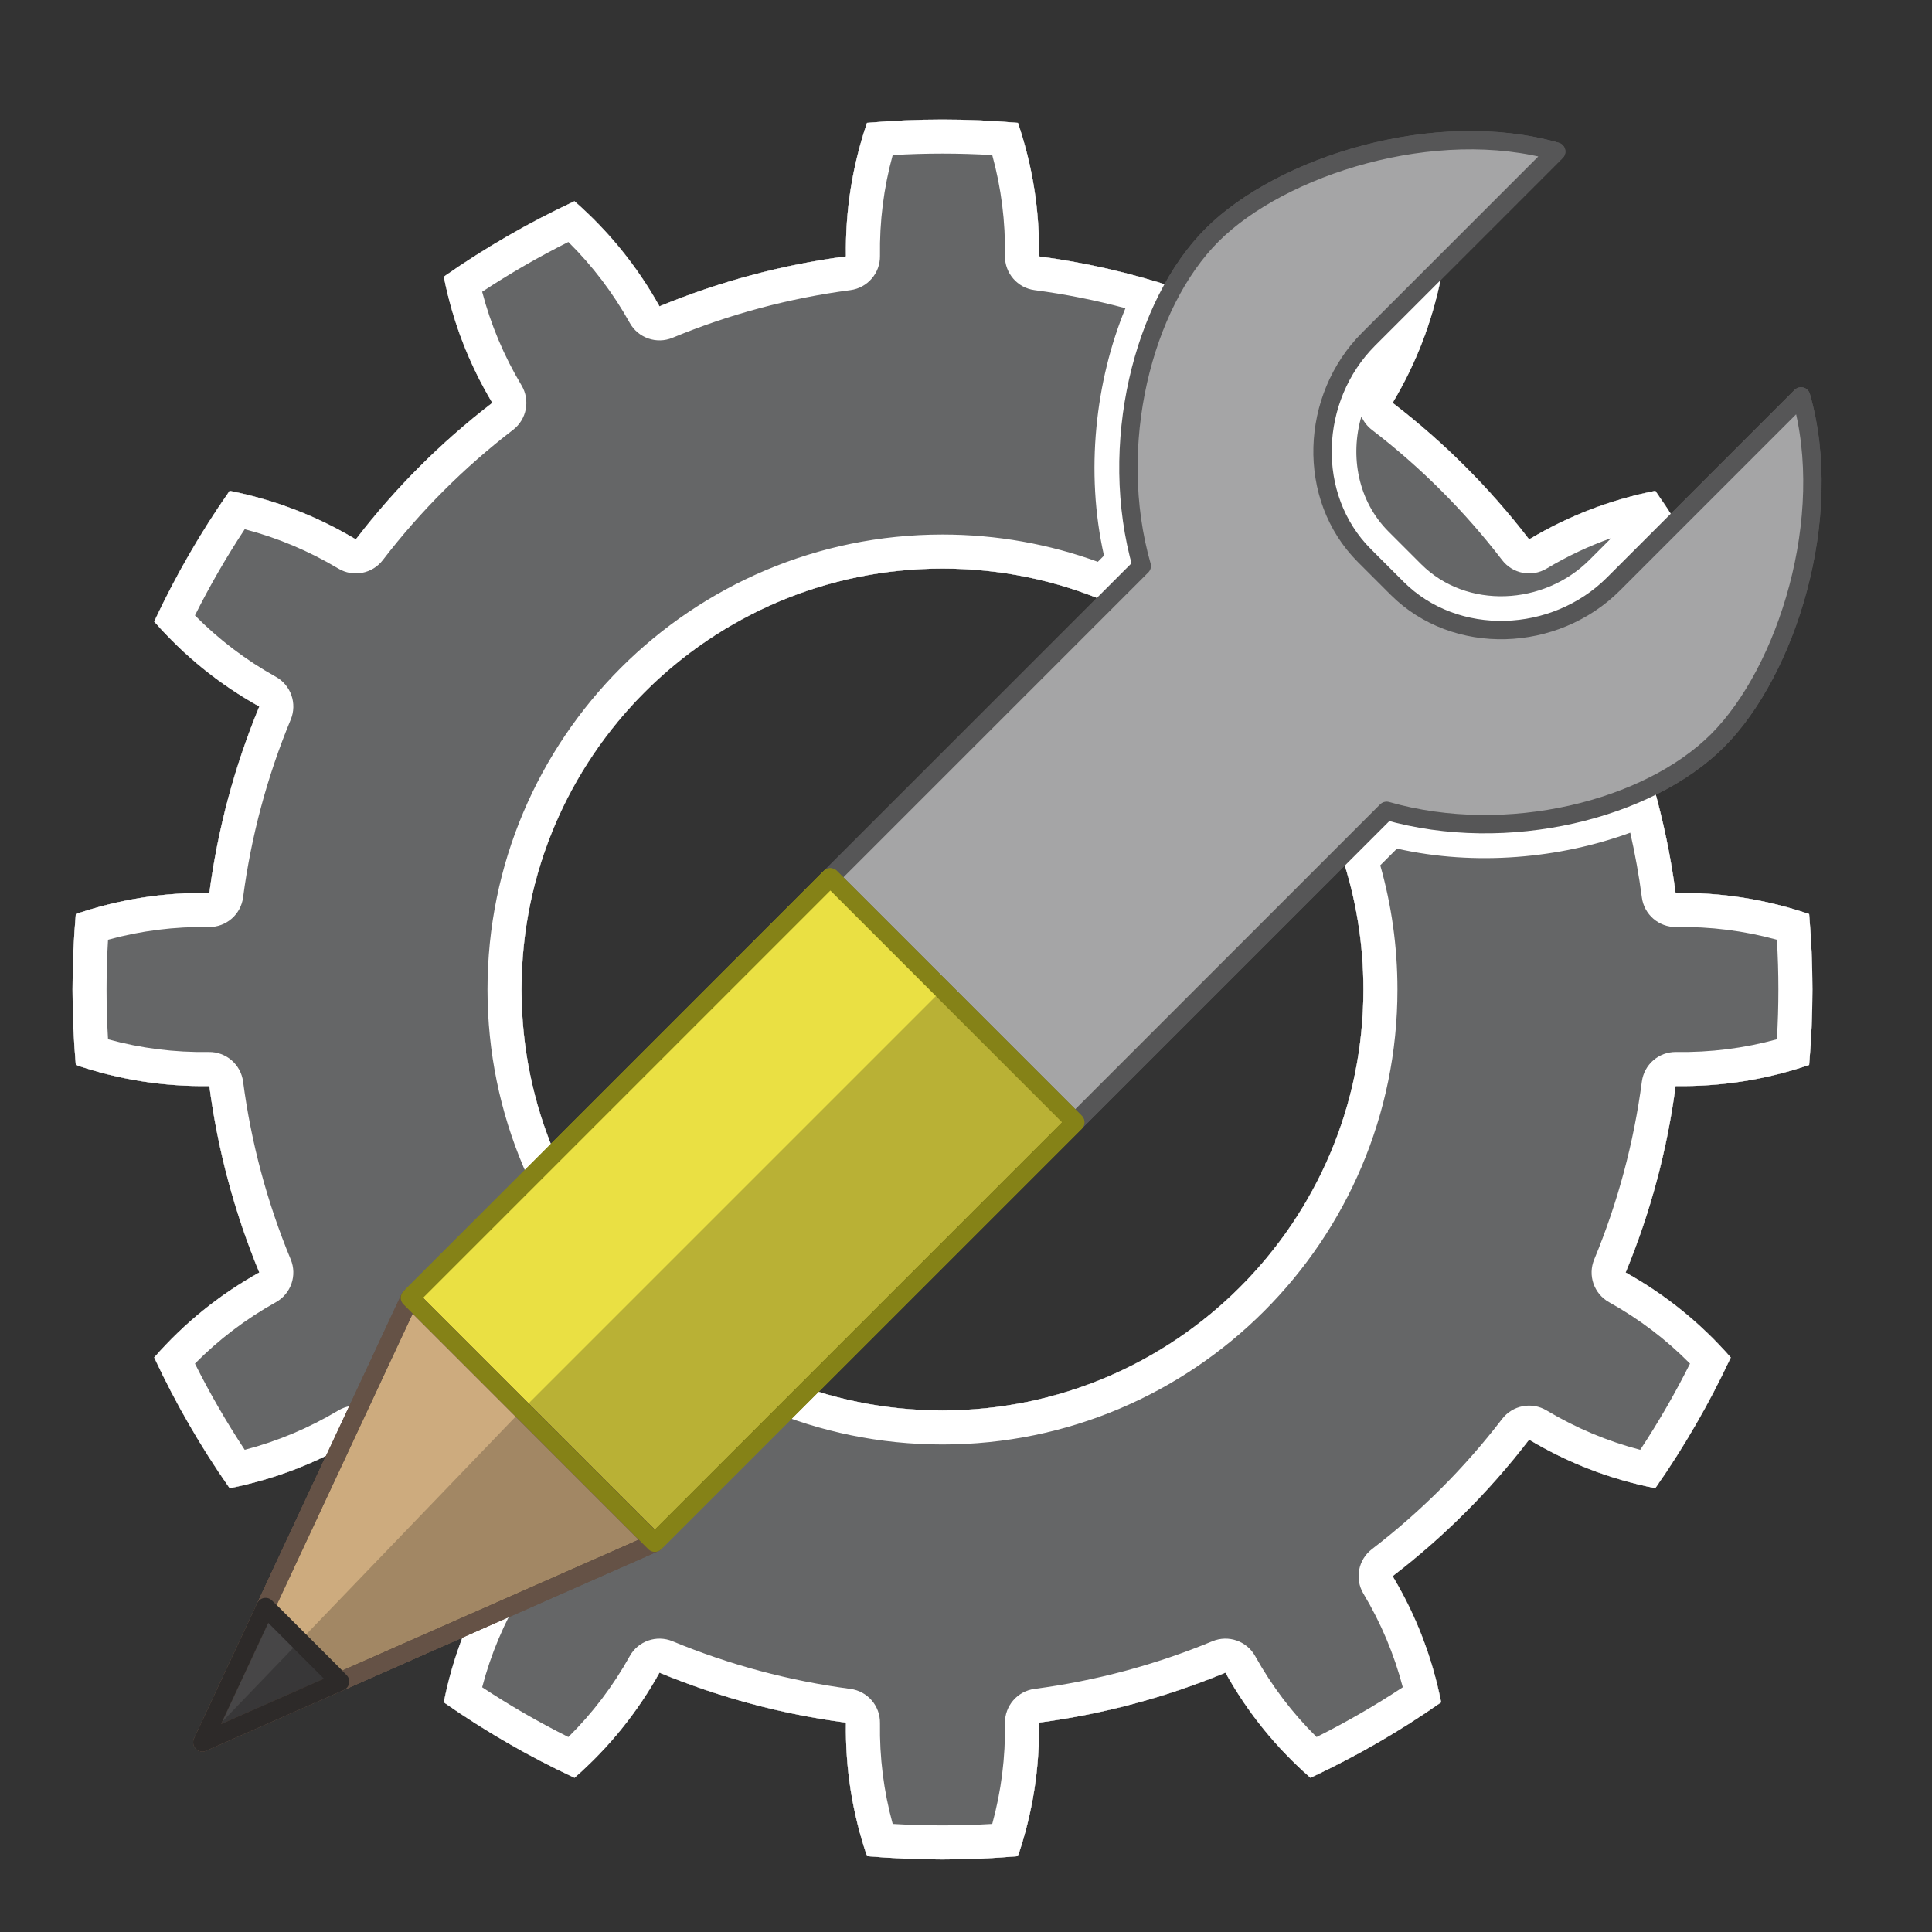<?xml version="1.0" encoding="UTF-8" standalone="no"?><!DOCTYPE svg PUBLIC "-//W3C//DTD SVG 1.1//EN" "http://www.w3.org/Graphics/SVG/1.1/DTD/svg11.dtd"><svg width="100%" height="100%" viewBox="0 0 1067 1067" version="1.1" xmlns="http://www.w3.org/2000/svg" xmlns:xlink="http://www.w3.org/1999/xlink" xml:space="preserve" xmlns:serif="http://www.serif.com/" style="fill-rule:evenodd;clip-rule:evenodd;stroke-linecap:round;stroke-linejoin:round;stroke-miterlimit:1.5;"><rect x="0" y="0" width="1067" height="1067" fill="#333333" stroke="none"/><g><g><path d="M913.083,433.949c5.559,19.391 9.679,39.188 12.318,59.229c25.256,-0.39 49.84,3.487 73.751,11.631c2.414,27.73 2.414,55.618 -0,83.349c-23.911,8.143 -48.495,12.02 -73.751,11.63c-4.658,35.384 -13.935,70.005 -27.593,102.978c22.068,12.29 41.42,27.94 58.055,46.948c-11.774,25.222 -25.718,49.374 -41.674,72.182c-24.779,-4.903 -48.008,-13.837 -69.686,-26.803c-21.726,28.314 -47.07,53.658 -75.385,75.384c12.967,21.678 21.901,44.907 26.804,69.686c-22.808,15.956 -46.96,29.9 -72.183,41.674c-19.008,-16.635 -34.657,-35.987 -46.948,-58.055c-32.972,13.658 -67.593,22.935 -102.977,27.593c0.39,25.257 -3.487,49.84 -11.631,73.751c-27.73,2.415 -55.618,2.415 -83.348,0c-8.144,-23.911 -12.021,-48.494 -11.631,-73.751c-35.384,-4.658 -70.005,-13.935 -102.977,-27.593c-12.291,22.068 -27.94,41.42 -46.948,58.055c-25.223,-11.774 -49.374,-25.718 -72.182,-41.674c4.902,-24.779 13.837,-48.008 26.803,-69.686c-28.315,-21.726 -53.659,-47.07 -75.385,-75.384c-21.678,12.966 -44.906,21.9 -69.686,26.803c-15.956,-22.808 -29.9,-46.96 -41.674,-72.182c16.635,-19.008 35.987,-34.658 58.055,-46.948c-13.658,-32.973 -22.934,-67.594 -27.593,-102.978c-25.256,0.39 -49.84,-3.487 -73.751,-11.63c-2.414,-27.731 -2.414,-55.619 0,-83.349c23.911,-8.144 48.495,-12.021 73.751,-11.631c4.659,-35.384 13.935,-70.004 27.593,-102.977c-22.068,-12.291 -41.42,-27.94 -58.055,-46.948c11.774,-25.223 25.718,-49.374 41.674,-72.182c24.78,4.902 48.008,13.837 69.686,26.803c21.726,-28.314 47.07,-53.658 75.385,-75.385c-12.966,-21.678 -21.901,-44.906 -26.803,-69.685c22.808,-15.957 46.959,-29.9 72.182,-41.675c19.008,16.636 34.657,35.987 46.948,58.055c32.972,-13.658 67.593,-22.934 102.977,-27.593c-0.39,-25.256 3.487,-49.84 11.631,-73.751c27.73,-2.414 55.618,-2.414 83.348,0c8.144,23.911 12.021,48.495 11.631,73.751c25.236,3.323 50.084,8.994 74.224,16.93c-23.362,41.554 -32.554,101.293 -17.463,154.057l-19.683,19.682c-27.787,-11.751 -58.332,-18.252 -90.383,-18.252c-128.306,0 -232.475,104.169 -232.475,232.475c0,128.307 104.169,232.475 232.475,232.475c128.306,0 232.475,-104.168 232.475,-232.475c-0,-25.815 -4.217,-50.653 -11.998,-73.857l24.819,-24.819c49.961,14.289 106.175,6.808 147.278,-13.858Zm-120.454,-283.426c1.1,0.754 2.198,1.515 3.293,2.281c-4.903,24.779 -13.837,48.007 -26.804,69.685c28.315,21.727 53.659,47.071 75.385,75.385c21.678,-12.966 44.907,-21.901 69.686,-26.803c3.907,5.586 7.694,11.252 11.357,16.995l-34.464,34.464c-32.348,32.348 -87.189,34.665 -119.537,2.317l-18.01,-18.009c-32.347,-32.348 -30.03,-87.19 2.318,-119.538l36.776,-36.777Z" style="fill:#656667;"/><path d="M913.083,433.949c5.559,19.391 9.679,39.188 12.318,59.229c25.256,-0.39 49.84,3.487 73.751,11.631c2.414,27.73 2.414,55.618 -0,83.349c-23.911,8.143 -48.495,12.02 -73.751,11.63c-4.658,35.384 -13.935,70.005 -27.593,102.978c22.068,12.29 41.42,27.94 58.055,46.948c-11.774,25.222 -25.718,49.374 -41.674,72.182c-24.779,-4.903 -48.008,-13.837 -69.686,-26.803c-21.726,28.314 -47.07,53.658 -75.385,75.384c12.967,21.678 21.901,44.907 26.804,69.686c-22.808,15.956 -46.96,29.9 -72.183,41.674c-19.008,-16.635 -34.657,-35.987 -46.948,-58.055c-32.972,13.658 -67.593,22.935 -102.977,27.593c0.39,25.257 -3.487,49.84 -11.631,73.751c-27.73,2.415 -55.618,2.415 -83.348,0c-8.144,-23.911 -12.021,-48.494 -11.631,-73.751c-35.384,-4.658 -70.005,-13.935 -102.977,-27.593c-12.291,22.068 -27.94,41.42 -46.948,58.055c-25.223,-11.774 -49.374,-25.718 -72.182,-41.674c4.902,-24.779 13.837,-48.008 26.803,-69.686c-28.315,-21.726 -53.659,-47.07 -75.385,-75.384c-21.678,12.966 -44.906,21.9 -69.686,26.803c-15.956,-22.808 -29.9,-46.96 -41.674,-72.182c16.635,-19.008 35.987,-34.658 58.055,-46.948c-13.658,-32.973 -22.934,-67.594 -27.593,-102.978c-25.256,0.39 -49.84,-3.487 -73.751,-11.63c-2.414,-27.731 -2.414,-55.619 0,-83.349c23.911,-8.144 48.495,-12.021 73.751,-11.631c4.659,-35.384 13.935,-70.004 27.593,-102.977c-22.068,-12.291 -41.42,-27.94 -58.055,-46.948c11.774,-25.223 25.718,-49.374 41.674,-72.182c24.78,4.902 48.008,13.837 69.686,26.803c21.726,-28.314 47.07,-53.658 75.385,-75.385c-12.966,-21.678 -21.901,-44.906 -26.803,-69.685c22.808,-15.957 46.959,-29.9 72.182,-41.675c19.008,16.636 34.657,35.987 46.948,58.055c32.972,-13.658 67.593,-22.934 102.977,-27.593c-0.39,-25.256 3.487,-49.84 11.631,-73.751c27.73,-2.414 55.618,-2.414 83.348,0c8.144,23.911 12.021,48.495 11.631,73.751c25.236,3.323 50.084,8.994 74.224,16.93c-23.362,41.554 -32.554,101.293 -17.463,154.057l-19.683,19.682c-27.787,-11.751 -58.332,-18.252 -90.383,-18.252c-128.306,0 -232.475,104.169 -232.475,232.475c0,128.307 104.169,232.475 232.475,232.475c128.306,0 232.475,-104.168 232.475,-232.475c-0,-25.815 -4.217,-50.653 -11.998,-73.857l24.819,-24.819c49.961,14.289 106.175,6.808 147.278,-13.858Zm-12.736,25.928c2.691,11.801 4.833,23.732 6.416,35.755c1.245,9.463 9.385,16.491 18.928,16.343c18.966,-0.293 37.517,2.047 55.653,7.02c1.093,18.31 1.093,36.667 0,54.976c-18.136,4.973 -36.687,7.313 -55.653,7.02c-9.543,-0.147 -17.683,6.881 -18.928,16.344c-4.444,33.755 -13.294,66.782 -26.323,98.237c-3.653,8.818 -0.118,18.973 8.221,23.618c16.572,9.229 31.467,20.531 44.687,33.905c-8.209,16.403 -17.387,32.301 -27.488,47.611c-18.193,-4.761 -35.428,-12.01 -51.707,-21.747c-8.191,-4.899 -18.754,-2.883 -24.564,4.69c-20.726,27.01 -44.904,51.188 -71.915,71.914c-7.572,5.81 -9.588,16.373 -4.689,24.564c9.737,16.279 16.986,33.514 21.747,51.707c-15.31,10.101 -31.208,19.279 -47.61,27.488c-13.376,-13.22 -24.677,-28.115 -33.907,-44.687c-4.644,-8.338 -14.8,-11.873 -23.618,-8.221c-31.454,13.029 -64.482,21.879 -98.237,26.323c-9.463,1.246 -16.49,9.385 -16.343,18.928c0.293,18.967 -2.047,37.517 -7.02,55.653c-18.309,1.093 -36.667,1.093 -54.976,0.001c-4.973,-18.136 -7.313,-36.687 -7.02,-55.654c0.147,-9.543 -6.88,-17.682 -16.343,-18.928c-33.755,-4.444 -66.782,-13.294 -98.237,-26.323c-8.818,-3.652 -18.974,-0.117 -23.618,8.221c-9.23,16.572 -20.531,31.467 -33.906,44.687c-16.403,-8.208 -32.301,-17.387 -47.611,-27.487c4.761,-18.193 12.01,-35.429 21.747,-51.708c4.9,-8.191 2.883,-18.754 -4.689,-24.564c-27.011,-20.726 -51.188,-44.904 -71.915,-71.914c-5.81,-7.573 -16.373,-9.589 -24.564,-4.69c-16.279,9.737 -33.514,16.986 -51.706,21.747c-10.101,-15.31 -19.28,-31.208 -27.489,-47.609c13.22,-13.376 28.116,-24.678 44.687,-33.907c8.339,-4.645 11.874,-14.8 8.221,-23.618c-13.029,-31.455 -21.878,-64.482 -26.322,-98.237c-1.246,-9.463 -9.386,-16.491 -18.929,-16.344c-18.966,0.293 -37.517,-2.047 -55.653,-7.02c-1.092,-18.309 -1.092,-36.667 -0,-54.976c18.136,-4.973 36.687,-7.313 55.653,-7.02c9.543,0.148 17.683,-6.88 18.929,-16.343c4.444,-33.755 13.293,-66.782 26.322,-98.237c3.653,-8.818 0.118,-18.974 -8.221,-23.618c-16.572,-9.229 -31.467,-20.531 -44.687,-33.906c8.209,-16.402 17.388,-32.301 27.488,-47.611c18.193,4.762 35.428,12.011 51.707,21.747c8.191,4.9 18.754,2.883 24.564,-4.689c20.727,-27.011 44.904,-51.188 71.915,-71.914c7.572,-5.811 9.589,-16.373 4.689,-24.565c-9.737,-16.278 -16.985,-33.514 -21.747,-51.706c15.31,-10.101 31.208,-19.28 47.61,-27.488c13.376,13.22 24.678,28.115 33.907,44.686c4.644,8.339 14.8,11.874 23.618,8.221c31.455,-13.029 64.482,-21.878 98.237,-26.322c9.463,-1.246 16.49,-9.385 16.343,-18.929c-0.293,-18.966 2.047,-37.517 7.02,-55.652c18.309,-1.093 36.667,-1.093 54.976,-0.001c4.973,18.136 7.313,36.687 7.02,55.653c-0.147,9.544 6.88,17.683 16.343,18.929c16.95,2.231 33.716,5.574 50.193,9.999c-16.515,40.121 -22.314,90.226 -11.836,136.623c-0,-0.002 -3.415,3.412 -3.415,3.412c-26.773,-9.738 -55.667,-15.055 -85.793,-15.055c-138.682,0 -251.274,112.592 -251.274,251.274c-0,138.682 112.592,251.274 251.274,251.274c138.682,0 251.274,-112.592 251.274,-251.274c0,-23.772 -3.311,-46.777 -9.492,-68.577c0,0.001 9.241,-9.24 9.241,-9.24c43.437,9.812 90.13,5.375 128.815,-8.788l-0,-0.001Zm-107.718,-309.354c1.1,0.754 2.198,1.515 3.293,2.281c-4.903,24.779 -13.837,48.007 -26.804,69.685c28.315,21.727 53.659,47.071 75.385,75.385c21.678,-12.966 44.907,-21.901 69.686,-26.803c3.907,5.586 7.694,11.252 11.357,16.995l-34.464,34.464c-32.348,32.348 -87.189,34.665 -119.537,2.317l-18.01,-18.009c-32.347,-32.348 -30.03,-87.19 2.318,-119.538l36.776,-36.777Zm-40.761,79.44c1.232,2.852 3.187,5.431 5.806,7.441c27.011,20.726 51.189,44.903 71.915,71.914c5.81,7.572 16.373,9.589 24.564,4.689c11.423,-6.832 23.316,-12.439 35.681,-16.816l-12.045,12.046c-25.156,25.156 -67.795,27.473 -92.951,2.317c-0,-0 -18.01,-18.01 -18.01,-18.01c-16.852,-16.852 -21.375,-41.549 -14.96,-63.581Z" style="fill:#fff;"/><path d="M630.575,312.578c-19.088,-66.74 0.673,-144.637 38.82,-182.784c38.146,-38.146 123.321,-65.184 190.06,-46.097l-103.602,103.603c-32.348,32.348 -34.665,87.19 -2.318,119.538l18.01,18.009c32.348,32.348 87.189,30.031 119.537,-2.317l103.603,-103.603c19.087,66.739 -7.95,151.914 -46.097,190.061c-38.147,38.146 -116.044,57.907 -182.783,38.819l-171.986,171.986l-135.23,-135.23l171.986,-171.985Z" style="fill:#a5a5a6;stroke:#565657;stroke-width:10.14px;"/><path d="M458.589,484.563l135.23,135.23l-232.193,232.193l-135.229,-135.23l232.192,-232.193Z" style="fill:#eae043;stroke:#858217;stroke-width:10.14px;"/><path d="M226.397,716.756l-114.628,245.499l249.857,-110.269l-135.229,-135.23Z" style="fill:#cdab7e;stroke:#655246;stroke-width:10.14px;"/><path d="M111.769,962.255l34.891,-74.726l41.162,41.162l-76.053,33.564Z" style="fill:#474647;stroke:#2d2a29;stroke-width:10.14px;"/><path d="M288.317,778.676l232.192,-232.193l73.31,73.31l-232.193,232.193l-249.857,110.269l176.548,-183.579Z" style="fill-opacity:0.21;"/><path d="M226.397,716.756l-114.628,245.499l249.857,-110.269l-135.229,-135.23Z" style="fill:none;stroke:#655246;stroke-width:10.14px;"/><path d="M458.589,484.563l135.23,135.23l-232.193,232.193l-135.229,-135.23l232.192,-232.193Z" style="fill:none;stroke:#858217;stroke-width:10.14px;"/><path d="M111.769,962.255l34.891,-74.726l41.162,41.162l-76.053,33.564Z" style="fill:none;stroke:#2d2a29;stroke-width:10.14px;"/></g><g><path d="M913.083,433.949c5.559,19.391 9.679,39.188 12.318,59.229c25.256,-0.39 49.84,3.487 73.751,11.631c2.414,27.73 2.414,55.618 -0,83.349c-23.911,8.143 -48.495,12.02 -73.751,11.63c-4.658,35.384 -13.935,70.005 -27.593,102.978c22.068,12.29 41.42,27.94 58.055,46.948c-11.774,25.222 -25.718,49.374 -41.674,72.182c-24.779,-4.903 -48.008,-13.837 -69.686,-26.803c-21.726,28.314 -47.07,53.658 -75.385,75.384c12.967,21.678 21.901,44.907 26.804,69.686c-22.808,15.956 -46.96,29.9 -72.183,41.674c-19.008,-16.635 -34.657,-35.987 -46.948,-58.055c-32.972,13.658 -67.593,22.935 -102.977,27.593c0.39,25.257 -3.487,49.84 -11.631,73.751c-27.73,2.415 -55.618,2.415 -83.348,0c-8.144,-23.911 -12.021,-48.494 -11.631,-73.751c-35.384,-4.658 -70.005,-13.935 -102.977,-27.593c-12.291,22.068 -27.94,41.42 -46.948,58.055c-25.223,-11.774 -49.374,-25.718 -72.182,-41.674c4.902,-24.779 13.837,-48.008 26.803,-69.686c-28.315,-21.726 -53.659,-47.07 -75.385,-75.384c-21.678,12.966 -44.906,21.9 -69.686,26.803c-15.956,-22.808 -29.9,-46.96 -41.674,-72.182c16.635,-19.008 35.987,-34.658 58.055,-46.948c-13.658,-32.973 -22.934,-67.594 -27.593,-102.978c-25.256,0.39 -49.84,-3.487 -73.751,-11.63c-2.414,-27.731 -2.414,-55.619 0,-83.349c23.911,-8.144 48.495,-12.021 73.751,-11.631c4.659,-35.384 13.935,-70.004 27.593,-102.977c-22.068,-12.291 -41.42,-27.94 -58.055,-46.948c11.774,-25.223 25.718,-49.374 41.674,-72.182c24.78,4.902 48.008,13.837 69.686,26.803c21.726,-28.314 47.07,-53.658 75.385,-75.385c-12.966,-21.678 -21.901,-44.906 -26.803,-69.685c22.808,-15.957 46.959,-29.9 72.182,-41.675c19.008,16.636 34.657,35.987 46.948,58.055c32.972,-13.658 67.593,-22.934 102.977,-27.593c-0.39,-25.256 3.487,-49.84 11.631,-73.751c27.73,-2.414 55.618,-2.414 83.348,0c8.144,23.911 12.021,48.495 11.631,73.751c25.236,3.323 50.084,8.994 74.224,16.93c-23.362,41.554 -32.554,101.293 -17.463,154.057l-19.683,19.682c-27.787,-11.751 -58.332,-18.252 -90.383,-18.252c-128.306,0 -232.475,104.169 -232.475,232.475c0,128.307 104.169,232.475 232.475,232.475c128.306,0 232.475,-104.168 232.475,-232.475c-0,-25.815 -4.217,-50.653 -11.998,-73.857l24.819,-24.819c49.961,14.289 106.175,6.808 147.278,-13.858Zm-120.454,-283.426c1.1,0.754 2.198,1.515 3.293,2.281c-4.903,24.779 -13.837,48.007 -26.804,69.685c28.315,21.727 53.659,47.071 75.385,75.385c21.678,-12.966 44.907,-21.901 69.686,-26.803c3.907,5.586 7.694,11.252 11.357,16.995l-34.464,34.464c-32.348,32.348 -87.189,34.665 -119.537,2.317l-18.01,-18.009c-32.347,-32.348 -30.03,-87.19 2.318,-119.538l36.776,-36.777Z" style="fill:#656667;"/><path d="M913.083,433.949c5.559,19.391 9.679,39.188 12.318,59.229c25.256,-0.39 49.84,3.487 73.751,11.631c2.414,27.73 2.414,55.618 -0,83.349c-23.911,8.143 -48.495,12.02 -73.751,11.63c-4.658,35.384 -13.935,70.005 -27.593,102.978c22.068,12.29 41.42,27.94 58.055,46.948c-11.774,25.222 -25.718,49.374 -41.674,72.182c-24.779,-4.903 -48.008,-13.837 -69.686,-26.803c-21.726,28.314 -47.07,53.658 -75.385,75.384c12.967,21.678 21.901,44.907 26.804,69.686c-22.808,15.956 -46.96,29.9 -72.183,41.674c-19.008,-16.635 -34.657,-35.987 -46.948,-58.055c-32.972,13.658 -67.593,22.935 -102.977,27.593c0.39,25.257 -3.487,49.84 -11.631,73.751c-27.73,2.415 -55.618,2.415 -83.348,0c-8.144,-23.911 -12.021,-48.494 -11.631,-73.751c-35.384,-4.658 -70.005,-13.935 -102.977,-27.593c-12.291,22.068 -27.94,41.42 -46.948,58.055c-25.223,-11.774 -49.374,-25.718 -72.182,-41.674c4.902,-24.779 13.837,-48.008 26.803,-69.686c-28.315,-21.726 -53.659,-47.07 -75.385,-75.384c-21.678,12.966 -44.906,21.9 -69.686,26.803c-15.956,-22.808 -29.9,-46.96 -41.674,-72.182c16.635,-19.008 35.987,-34.658 58.055,-46.948c-13.658,-32.973 -22.934,-67.594 -27.593,-102.978c-25.256,0.39 -49.84,-3.487 -73.751,-11.63c-2.414,-27.731 -2.414,-55.619 0,-83.349c23.911,-8.144 48.495,-12.021 73.751,-11.631c4.659,-35.384 13.935,-70.004 27.593,-102.977c-22.068,-12.291 -41.42,-27.94 -58.055,-46.948c11.774,-25.223 25.718,-49.374 41.674,-72.182c24.78,4.902 48.008,13.837 69.686,26.803c21.726,-28.314 47.07,-53.658 75.385,-75.385c-12.966,-21.678 -21.901,-44.906 -26.803,-69.685c22.808,-15.957 46.959,-29.9 72.182,-41.675c19.008,16.636 34.657,35.987 46.948,58.055c32.972,-13.658 67.593,-22.934 102.977,-27.593c-0.39,-25.256 3.487,-49.84 11.631,-73.751c27.73,-2.414 55.618,-2.414 83.348,0c8.144,23.911 12.021,48.495 11.631,73.751c25.236,3.323 50.084,8.994 74.224,16.93c-23.362,41.554 -32.554,101.293 -17.463,154.057l-19.683,19.682c-27.787,-11.751 -58.332,-18.252 -90.383,-18.252c-128.306,0 -232.475,104.169 -232.475,232.475c0,128.307 104.169,232.475 232.475,232.475c128.306,0 232.475,-104.168 232.475,-232.475c-0,-25.815 -4.217,-50.653 -11.998,-73.857l24.819,-24.819c49.961,14.289 106.175,6.808 147.278,-13.858Zm-12.736,25.928c2.691,11.801 4.833,23.732 6.416,35.755c1.245,9.463 9.385,16.491 18.928,16.343c18.966,-0.293 37.517,2.047 55.653,7.02c1.093,18.31 1.093,36.667 0,54.976c-18.136,4.973 -36.687,7.313 -55.653,7.02c-9.543,-0.147 -17.683,6.881 -18.928,16.344c-4.444,33.755 -13.294,66.782 -26.323,98.237c-3.653,8.818 -0.118,18.973 8.221,23.618c16.572,9.229 31.467,20.531 44.687,33.905c-8.209,16.403 -17.387,32.301 -27.488,47.611c-18.193,-4.761 -35.428,-12.01 -51.707,-21.747c-8.191,-4.899 -18.754,-2.883 -24.564,4.69c-20.726,27.01 -44.904,51.188 -71.915,71.914c-7.572,5.81 -9.588,16.373 -4.689,24.564c9.737,16.279 16.986,33.514 21.747,51.707c-15.31,10.101 -31.208,19.279 -47.61,27.488c-13.376,-13.22 -24.677,-28.115 -33.907,-44.687c-4.644,-8.338 -14.8,-11.873 -23.618,-8.221c-31.454,13.029 -64.482,21.879 -98.237,26.323c-9.463,1.246 -16.49,9.385 -16.343,18.928c0.293,18.967 -2.047,37.517 -7.02,55.653c-18.309,1.093 -36.667,1.093 -54.976,0.001c-4.973,-18.136 -7.313,-36.687 -7.02,-55.654c0.147,-9.543 -6.88,-17.682 -16.343,-18.928c-33.755,-4.444 -66.782,-13.294 -98.237,-26.323c-8.818,-3.652 -18.974,-0.117 -23.618,8.221c-9.23,16.572 -20.531,31.467 -33.906,44.687c-16.403,-8.208 -32.301,-17.387 -47.611,-27.487c4.761,-18.193 12.01,-35.429 21.747,-51.708c4.9,-8.191 2.883,-18.754 -4.689,-24.564c-27.011,-20.726 -51.188,-44.904 -71.915,-71.914c-5.81,-7.573 -16.373,-9.589 -24.564,-4.69c-16.279,9.737 -33.514,16.986 -51.706,21.747c-10.101,-15.31 -19.28,-31.208 -27.489,-47.609c13.22,-13.376 28.116,-24.678 44.687,-33.907c8.339,-4.645 11.874,-14.8 8.221,-23.618c-13.029,-31.455 -21.878,-64.482 -26.322,-98.237c-1.246,-9.463 -9.386,-16.491 -18.929,-16.344c-18.966,0.293 -37.517,-2.047 -55.653,-7.02c-1.092,-18.309 -1.092,-36.667 -0,-54.976c18.136,-4.973 36.687,-7.313 55.653,-7.02c9.543,0.148 17.683,-6.88 18.929,-16.343c4.444,-33.755 13.293,-66.782 26.322,-98.237c3.653,-8.818 0.118,-18.974 -8.221,-23.618c-16.572,-9.229 -31.467,-20.531 -44.687,-33.906c8.209,-16.402 17.388,-32.301 27.488,-47.611c18.193,4.762 35.428,12.011 51.707,21.747c8.191,4.9 18.754,2.883 24.564,-4.689c20.727,-27.011 44.904,-51.188 71.915,-71.914c7.572,-5.811 9.589,-16.373 4.689,-24.565c-9.737,-16.278 -16.985,-33.514 -21.747,-51.706c15.31,-10.101 31.208,-19.28 47.61,-27.488c13.376,13.22 24.678,28.115 33.907,44.686c4.644,8.339 14.8,11.874 23.618,8.221c31.455,-13.029 64.482,-21.878 98.237,-26.322c9.463,-1.246 16.49,-9.385 16.343,-18.929c-0.293,-18.966 2.047,-37.517 7.02,-55.652c18.309,-1.093 36.667,-1.093 54.976,-0.001c4.973,18.136 7.313,36.687 7.02,55.653c-0.147,9.544 6.88,17.683 16.343,18.929c16.95,2.231 33.716,5.574 50.193,9.999c-16.515,40.121 -22.314,90.226 -11.836,136.623c-0,-0.002 -3.415,3.412 -3.415,3.412c-26.773,-9.738 -55.667,-15.055 -85.793,-15.055c-138.682,0 -251.274,112.592 -251.274,251.274c-0,138.682 112.592,251.274 251.274,251.274c138.682,0 251.274,-112.592 251.274,-251.274c0,-23.772 -3.311,-46.777 -9.492,-68.577c0,0.001 9.241,-9.24 9.241,-9.24c43.437,9.812 90.13,5.375 128.815,-8.788l-0,-0.001Zm-107.718,-309.354c1.1,0.754 2.198,1.515 3.293,2.281c-4.903,24.779 -13.837,48.007 -26.804,69.685c28.315,21.727 53.659,47.071 75.385,75.385c21.678,-12.966 44.907,-21.901 69.686,-26.803c3.907,5.586 7.694,11.252 11.357,16.995l-34.464,34.464c-32.348,32.348 -87.189,34.665 -119.537,2.317l-18.01,-18.009c-32.347,-32.348 -30.03,-87.19 2.318,-119.538l36.776,-36.777Zm-40.761,79.44c1.232,2.852 3.187,5.431 5.806,7.441c27.011,20.726 51.189,44.903 71.915,71.914c5.81,7.572 16.373,9.589 24.564,4.689c11.423,-6.832 23.316,-12.439 35.681,-16.816l-12.045,12.046c-25.156,25.156 -67.795,27.473 -92.951,2.317c-0,-0 -18.01,-18.01 -18.01,-18.01c-16.852,-16.852 -21.375,-41.549 -14.96,-63.581Z" style="fill:#fff;"/><path d="M630.575,312.578c-19.088,-66.74 0.673,-144.637 38.82,-182.784c38.146,-38.146 123.321,-65.184 190.06,-46.097l-103.602,103.603c-32.348,32.348 -34.665,87.19 -2.318,119.538l18.01,18.009c32.348,32.348 87.189,30.031 119.537,-2.317l103.603,-103.603c19.087,66.739 -7.95,151.914 -46.097,190.061c-38.147,38.146 -116.044,57.907 -182.783,38.819l-171.986,171.986l-135.23,-135.23l171.986,-171.985Z" style="fill:#a5a5a6;stroke:#565657;stroke-width:10.14px;"/><path d="M458.589,484.563l135.23,135.23l-232.193,232.193l-135.229,-135.23l232.192,-232.193Z" style="fill:#eae043;stroke:#858217;stroke-width:10.14px;"/><path d="M226.397,716.756l-114.628,245.499l249.857,-110.269l-135.229,-135.23Z" style="fill:#cdab7e;stroke:#655246;stroke-width:10.14px;"/><path d="M111.769,962.255l34.891,-74.726l41.162,41.162l-76.053,33.564Z" style="fill:#474647;stroke:#2d2a29;stroke-width:10.14px;"/><path d="M288.317,778.676l232.192,-232.193l73.31,73.31l-232.193,232.193l-249.857,110.269l176.548,-183.579Z" style="fill-opacity:0.21;"/><path d="M226.397,716.756l-114.628,245.499l249.857,-110.269l-135.229,-135.23Z" style="fill:none;stroke:#655246;stroke-width:10.14px;"/><path d="M458.589,484.563l135.23,135.23l-232.193,232.193l-135.229,-135.23l232.192,-232.193Z" style="fill:none;stroke:#858217;stroke-width:10.14px;"/><path d="M111.769,962.255l34.891,-74.726l41.162,41.162l-76.053,33.564Z" style="fill:none;stroke:#2d2a29;stroke-width:10.14px;"/></g></g></svg>